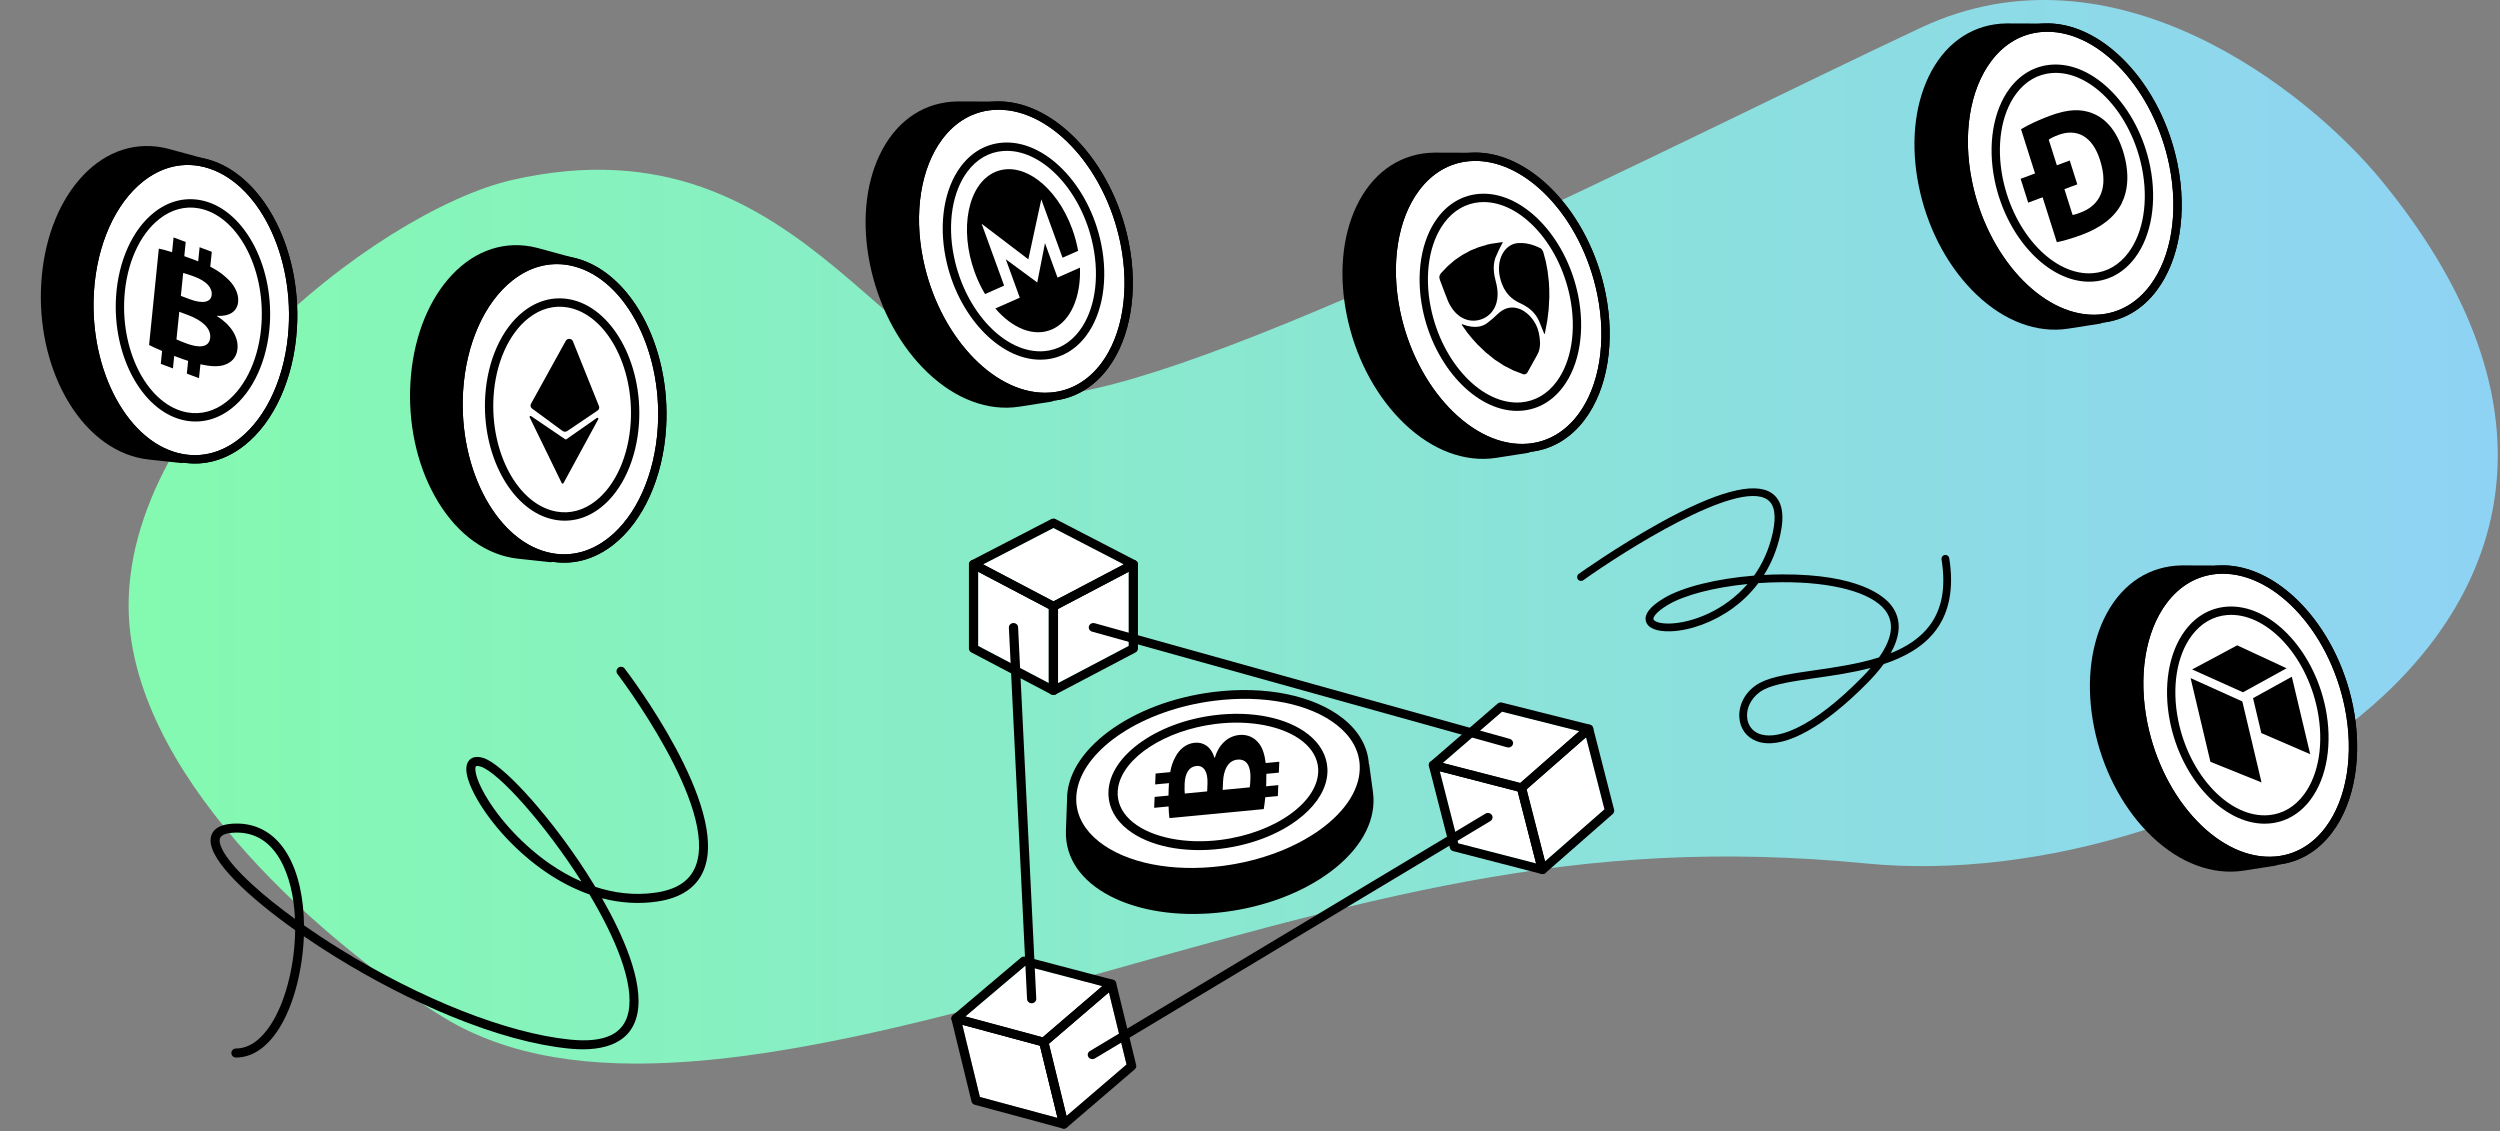<svg width="506" height="229" viewBox="0 0 506 229" fill="none" xmlns="http://www.w3.org/2000/svg">
<rect x="0" y="0" width="506" height="229" fill="#808080" stroke="none"/>
<path d="M388.841 5.578C427.963 -12.764 467.189 18.492 481.912 36.413C553.138 123.11 447.198 181.531 377.799 174.774C318.499 169 278.024 181.494 210.192 200.469C155.927 215.65 116.008 221.843 89.91 206.004C70.586 194.276 30.834 162.361 26.417 128.522C20.896 86.223 76.008 42.713 103.713 36.413C164.937 22.491 180.615 83.851 214.531 79.898C248.446 75.945 339.94 28.507 388.841 5.578Z" fill="url(#paint0_linear_1974_5363)"/>
<path d="M245.508 140.072C237.436 141.093 229.933 143.928 224.379 148.057C218.874 152.15 215.903 157.053 215.966 161.91V161.913L215.741 168.185C215.73 168.538 215.732 168.891 215.75 169.244C216.021 174.588 219.634 179.104 225.922 181.961C231.906 184.679 239.692 185.609 247.847 184.578C256.002 183.546 263.595 180.672 269.228 176.484C275.148 172.083 278.258 166.717 277.987 161.374C277.969 161.021 277.936 160.671 277.889 160.327L277.13 154.762C277.108 154.711 277.083 154.662 277.059 154.613C276.834 151.142 275.038 147.972 271.852 145.438C265.942 140.737 256.095 138.732 245.508 140.072ZM220.096 154.96C220.183 154.829 220.271 154.698 220.363 154.569C220.271 154.698 220.183 154.829 220.096 154.96ZM220.604 154.24C220.699 154.112 220.795 153.985 220.895 153.858C220.795 153.985 220.699 154.112 220.604 154.24ZM218.846 157.214C218.915 157.061 218.981 156.907 219.056 156.755C218.981 156.908 218.915 157.062 218.846 157.214ZM219.22 156.439C219.292 156.298 219.364 156.158 219.443 156.018C219.364 156.158 219.292 156.299 219.22 156.439ZM219.634 155.692C219.714 155.558 219.793 155.423 219.879 155.29C219.793 155.423 219.714 155.558 219.634 155.692ZM221.157 153.532C221.26 153.407 221.364 153.282 221.471 153.157C221.364 153.281 221.26 153.406 221.157 153.532ZM221.756 152.834C221.867 152.712 221.979 152.589 222.094 152.467C221.98 152.589 221.867 152.712 221.756 152.834ZM272.441 148.481C272.457 148.498 272.473 148.514 272.488 148.531C272.474 148.515 272.457 148.498 272.441 148.481ZM272.983 149.126C272.989 149.135 272.996 149.143 273.003 149.152C272.996 149.143 272.989 149.135 272.983 149.126ZM239.398 143.06C239.626 143 239.857 142.944 240.088 142.887C239.857 142.944 239.626 143.001 239.398 143.06ZM235.826 144.143C236.037 144.069 236.25 143.998 236.463 143.927C236.25 143.999 236.038 144.07 235.826 144.143ZM236.993 143.755C237.209 143.687 237.427 143.62 237.646 143.553C237.427 143.62 237.21 143.687 236.993 143.755ZM238.184 143.394C238.406 143.33 238.63 143.268 238.854 143.207C238.63 143.268 238.406 143.33 238.184 143.394ZM245.754 141.836C245.316 141.892 244.881 141.952 244.448 142.019C244.881 141.952 245.316 141.892 245.754 141.836ZM244.013 142.09C243.728 142.136 243.442 142.182 243.158 142.233C243.441 142.182 243.728 142.136 244.013 142.09ZM242.648 142.331C242.393 142.379 242.137 142.427 241.885 142.479C242.139 142.427 242.394 142.379 242.648 142.331ZM241.351 142.595C241.11 142.648 240.87 142.7 240.631 142.756C240.87 142.7 241.11 142.648 241.351 142.595ZM235.305 144.328C235.097 144.404 234.889 144.48 234.683 144.557C234.889 144.479 235.097 144.402 235.305 144.328ZM234.174 144.752C233.969 144.832 233.766 144.914 233.565 144.996C233.768 144.914 233.969 144.832 234.174 144.752ZM233.072 145.2C232.869 145.286 232.669 145.373 232.47 145.462C232.67 145.374 232.87 145.286 233.072 145.2ZM231.998 145.672C231.797 145.764 231.599 145.858 231.402 145.952C231.599 145.858 231.796 145.764 231.998 145.672ZM230.953 146.167C230.75 146.266 230.55 146.369 230.351 146.471C230.551 146.369 230.75 146.266 230.953 146.167ZM229.938 146.683C229.723 146.796 229.514 146.912 229.303 147.029C229.514 146.912 229.724 146.796 229.938 146.683ZM228.957 147.219C228.668 147.382 228.384 147.55 228.104 147.719C228.384 147.55 228.668 147.383 228.957 147.219ZM228.008 147.775C227.698 147.963 227.395 148.154 227.098 148.349C227.395 148.154 227.698 147.963 228.008 147.775ZM222.398 152.151C222.516 152.029 222.639 151.908 222.761 151.789C222.639 151.908 222.516 152.029 222.398 152.151ZM223.082 151.479C223.21 151.36 223.34 151.241 223.471 151.122C223.34 151.241 223.209 151.36 223.082 151.479ZM223.807 150.822C223.944 150.703 224.085 150.585 224.225 150.468C224.084 150.585 223.944 150.704 223.807 150.822ZM224.573 150.18C224.721 150.061 224.872 149.943 225.024 149.826C224.872 149.943 224.72 150.061 224.573 150.18ZM225.376 149.552C225.538 149.431 225.705 149.312 225.871 149.193C225.705 149.312 225.538 149.432 225.376 149.552ZM226.219 148.943C226.406 148.812 226.598 148.684 226.789 148.556C226.598 148.684 226.405 148.811 226.219 148.943ZM218.72 157.498C218.636 157.701 218.561 157.905 218.488 158.109C218.56 157.905 218.636 157.701 218.72 157.498ZM273.471 149.802C273.454 149.777 273.438 149.751 273.42 149.727C273.438 149.751 273.454 149.777 273.471 149.802ZM273.853 150.408C273.852 150.406 273.85 150.403 273.849 150.4C273.85 150.403 273.852 150.406 273.853 150.408ZM271.983 147.994C271.934 147.944 271.882 147.894 271.832 147.844C271.882 147.894 271.934 147.944 271.983 147.994ZM271.417 147.454C271.362 147.405 271.308 147.354 271.253 147.305C271.308 147.354 271.362 147.405 271.417 147.454Z" fill="black"/>
<path d="M270.654 146.802C265.141 142.418 255.832 140.561 245.754 141.836C231.302 143.664 219.623 151.435 218.02 159.804C217.864 160.619 217.803 161.439 217.845 162.261C217.998 165.286 219.573 168.071 222.397 170.316C227.91 174.699 237.219 176.557 247.296 175.281C263.155 173.276 275.674 164.116 275.205 154.857C275.051 151.833 273.478 149.048 270.654 146.802Z" fill="white"/>
<path d="M263.633 150.035C259.796 146.983 253.036 145.642 245.992 146.533C235.749 147.828 227.47 153.305 226.342 159.194C226.233 159.763 226.191 160.334 226.22 160.908C226.326 163.003 227.421 164.937 229.387 166.499C233.224 169.55 239.983 170.892 247.028 170.001C258.261 168.581 267.13 162.134 266.8 155.626C266.694 153.531 265.599 151.597 263.633 150.035Z" fill="white"/>
<path d="M245.746 144.767C239.916 145.503 234.492 147.554 230.476 150.54C226.342 153.614 224.169 157.325 224.355 160.993C224.487 163.599 225.814 165.975 228.192 167.865C232.482 171.276 239.615 172.735 247.275 171.766C253.105 171.029 258.529 168.978 262.546 165.992C265.889 163.506 267.951 160.602 268.518 157.641C268.652 156.943 268.703 156.24 268.667 155.54C268.535 152.934 267.208 150.557 264.83 148.667C260.54 145.256 253.406 143.798 245.746 144.767ZM247.028 169.999C239.985 170.89 233.226 169.548 229.387 166.497C227.422 164.935 226.327 163.001 226.221 160.906C226.191 160.333 226.234 159.761 226.343 159.192C227.471 153.303 235.749 147.826 245.993 146.531C253.036 145.64 259.796 146.982 263.634 150.033C265.599 151.595 266.695 153.53 266.801 155.624C267.131 162.132 258.261 168.579 247.028 169.999Z" fill="black"/>
<path d="M245.878 153.378L245.82 153.384C245.111 151.1 243.543 150.166 241.812 150.331C240.054 150.499 238.682 151.681 237.9 153.209C237.39 154.116 237.063 155.086 236.852 156.28L233.894 156.562L233.801 158.772L236.599 158.505C236.578 158.821 236.56 159.151 236.545 159.497C236.524 160.005 236.511 160.52 236.504 161.027L233.695 161.295L233.602 163.503L236.521 163.225C236.551 164.188 236.608 165.02 236.691 165.58L255.78 163.761C255.884 163.167 255.998 162.359 256.096 161.361L258.636 161.118L258.729 158.911L256.259 159.145C256.268 158.969 256.277 158.791 256.285 158.607C256.315 157.898 256.323 157.241 256.313 156.626L258.837 156.386L258.93 154.176L256.175 154.439C255.962 152.655 255.516 151.398 254.873 150.539C253.948 149.328 252.599 148.59 250.841 148.758C248.331 148.998 246.585 150.928 245.878 153.378ZM239.802 160.611C239.76 160.213 239.728 159.628 239.771 158.603C239.86 156.458 240.691 155.172 242.161 155.033C243.602 154.895 244.498 156.141 244.394 158.626L244.329 160.18L239.802 160.611ZM253.086 157.519C253.052 158.327 253.029 158.886 252.951 159.358L247.471 159.88L247.54 158.264C247.638 155.904 248.498 153.934 250.458 153.747C252.505 153.551 253.175 155.376 253.086 157.519Z" fill="black"/>
<path d="M291.406 156.098L295.144 170.688L310.912 174.761L307.175 160.172L291.406 156.098Z" fill="white"/>
<path d="M313.098 175.805L308.855 159.241C308.775 158.926 308.521 158.679 308.193 158.593L290.366 153.988C290.047 153.906 289.706 153.99 289.47 154.21C289.233 154.43 289.136 154.753 289.214 155.058L293.457 171.622C293.538 171.937 293.791 172.185 294.119 172.27L311.946 176.875C312.027 176.897 312.108 176.906 312.19 176.906C312.431 176.906 312.665 176.818 312.842 176.653C313.079 176.434 313.176 176.111 313.098 175.805ZM295.14 170.689L291.403 156.1L307.171 160.174L310.908 174.763L295.14 170.689Z" fill="black"/>
<path d="M308.988 159.75L312.726 174.34L324.75 163.8L321.013 149.211L308.988 159.75Z" fill="white"/>
<path d="M326.694 163.887L322.451 147.323C322.372 147.018 322.13 146.774 321.814 146.682C321.498 146.592 321.155 146.666 320.911 146.879L307.317 158.796C307.067 159.015 306.962 159.347 307.042 159.662L311.285 176.226C311.363 176.531 311.605 176.775 311.921 176.867C312.01 176.892 312.102 176.905 312.192 176.905C312.422 176.905 312.649 176.823 312.824 176.67L326.418 164.754C326.669 164.534 326.774 164.202 326.694 163.887ZM312.724 174.34L308.987 159.751L321.012 149.21L324.749 163.799L312.724 174.34Z" fill="black"/>
<path d="M304.006 144.047L292.016 154.413L307.699 158.465L319.658 147.981L304.006 144.047Z" fill="white"/>
<path d="M322.45 147.321C322.368 147.006 322.111 146.757 321.782 146.675L303.989 142.202C303.682 142.124 303.357 142.201 303.123 142.404L289.494 154.187C289.24 154.406 289.134 154.738 289.213 155.054C289.293 155.37 289.547 155.62 289.877 155.706L307.704 160.311C307.784 160.332 307.866 160.342 307.948 160.342C308.179 160.342 308.405 160.26 308.58 160.107L322.174 148.19C322.426 147.97 322.532 147.637 322.45 147.321ZM292.013 154.412L304.002 144.046L319.655 147.981L307.696 158.464L292.013 154.412Z" fill="black"/>
<path d="M194.762 207.406L198.33 222.034L214.051 226.273L210.482 211.644L194.762 207.406Z" fill="white"/>
<path d="M216.228 227.338L212.175 210.73C212.098 210.414 211.847 210.164 211.52 210.076L193.747 205.283C193.43 205.198 193.088 205.279 192.848 205.496C192.609 205.713 192.508 206.035 192.582 206.342L196.635 222.949C196.712 223.265 196.963 223.515 197.29 223.604L215.063 228.396C215.147 228.419 215.232 228.429 215.318 228.429C215.554 228.429 215.786 228.343 215.962 228.184C216.202 227.966 216.301 227.644 216.228 227.338ZM198.329 222.034L194.761 207.407L210.481 211.646L214.049 226.273L198.329 222.034Z" fill="black"/>
<path d="M212.301 211.242L215.87 225.87L228.015 215.456L224.446 200.828L212.301 211.242Z" fill="white"/>
<path d="M229.959 215.566L225.907 198.958C225.832 198.652 225.593 198.405 225.277 198.311C224.963 198.216 224.619 198.287 224.372 198.498L210.641 210.272C210.389 210.488 210.279 210.819 210.356 211.134L214.409 227.742C214.484 228.049 214.722 228.295 215.038 228.389C215.13 228.417 215.224 228.431 215.319 228.431C215.546 228.431 215.769 228.352 215.943 228.202L229.674 216.429C229.927 216.212 230.037 215.882 229.959 215.566ZM215.87 225.871L212.301 211.243L224.446 200.829L228.015 215.457L215.87 225.871Z" fill="black"/>
<path d="M207.499 195.484L195.391 205.724L211.026 209.941L223.105 199.583L207.499 195.484Z" fill="white"/>
<path d="M225.905 198.954C225.827 198.638 225.573 198.387 225.244 198.3L207.503 193.641C207.198 193.561 206.872 193.634 206.636 193.834L192.872 205.474C192.617 205.69 192.506 206.021 192.582 206.338C192.658 206.655 192.909 206.907 193.239 206.996L211.012 211.788C211.096 211.81 211.181 211.821 211.266 211.821C211.494 211.821 211.717 211.742 211.891 211.593L225.621 199.819C225.875 199.603 225.983 199.271 225.905 198.954ZM195.389 205.726L207.498 195.486L223.103 199.584L211.024 209.941L195.389 205.726Z" fill="black"/>
<path d="M197.977 130.74L212.281 138.262V123.245L197.977 115.723V130.74Z" fill="white"/>
<path d="M213.666 121.938L197.494 113.435C197.205 113.283 196.853 113.287 196.569 113.448C196.284 113.608 196.109 113.899 196.109 114.214V131.264C196.109 131.589 196.294 131.887 196.592 132.044L212.764 140.547C212.904 140.621 213.06 140.658 213.216 140.658C213.379 140.658 213.544 140.617 213.691 140.535C213.975 140.374 214.15 140.083 214.15 139.768V122.718C214.149 122.393 213.964 122.095 213.666 121.938ZM212.281 138.261L197.976 130.739V115.721L212.281 123.243V138.261Z" fill="black"/>
<path d="M214.148 138.262L228.452 130.74V115.723L214.148 123.245V138.262Z" fill="white"/>
<path d="M229.862 113.448C229.577 113.287 229.224 113.283 228.936 113.436L212.764 121.939C212.466 122.096 212.281 122.394 212.281 122.719V139.77C212.281 140.085 212.456 140.376 212.741 140.536C212.888 140.619 213.051 140.66 213.216 140.66C213.372 140.66 213.526 140.624 213.667 140.549L229.839 132.046C230.137 131.889 230.322 131.591 230.322 131.266V114.214C230.321 113.899 230.146 113.609 229.862 113.448ZM228.453 130.74L214.148 138.262V123.244L228.453 115.722V130.74Z" fill="black"/>
<path d="M213.215 106.859L198.988 114.22L213.215 121.701L227.442 114.22L213.215 106.859Z" fill="white"/>
<path d="M229.832 113.432L213.661 105.065C213.383 104.921 213.048 104.921 212.77 105.065L196.598 113.432C196.299 113.587 196.111 113.886 196.109 114.211C196.108 114.536 196.293 114.835 196.592 114.993L212.764 123.497C212.904 123.571 213.06 123.608 213.216 123.608C213.371 123.608 213.526 123.572 213.667 123.497L229.839 114.993C230.138 114.836 230.323 114.536 230.322 114.211C230.32 113.886 230.133 113.587 229.832 113.432ZM198.988 114.22L213.216 106.859L227.443 114.22L213.216 121.7L198.988 114.22Z" fill="black"/>
<path d="M206.062 126.95C206.039 126.459 205.614 126.084 205.086 126.102C204.571 126.125 204.173 126.542 204.196 127.032L207.875 202.212C207.899 202.689 208.312 203.061 208.808 203.061C208.822 203.061 208.837 203.061 208.851 203.06C209.367 203.037 209.765 202.62 209.741 202.13L206.062 126.95ZM305.576 149.55L221.564 126.137C221.067 126 220.55 126.271 220.405 126.742C220.26 127.214 220.544 127.707 221.039 127.846L305.051 151.259C305.139 151.284 305.227 151.295 305.313 151.295C305.718 151.295 306.09 151.043 306.21 150.655C306.354 150.183 306.071 149.688 305.576 149.55ZM301.948 164.956C301.674 164.541 301.096 164.415 300.66 164.678L220.597 212.727C220.16 212.989 220.03 213.539 220.304 213.955C220.481 214.223 220.785 214.37 221.095 214.37C221.266 214.37 221.437 214.326 221.592 214.233L301.656 166.184C302.093 165.922 302.224 165.372 301.948 164.956Z" fill="black"/>
<path d="M356.507 150.289C356.171 150.22 355.847 150.127 355.536 150.01C353.486 149.242 352.178 147.448 352.039 145.208C351.862 142.374 353.52 139.614 356.264 138.175C358.698 136.899 362.663 136.329 367.253 135.668C371.414 135.069 376.085 134.397 380.308 133.06C383.061 129.16 383.469 125.941 381.516 123.459C378.715 119.898 370.945 117.798 360.732 117.84C359.109 117.847 357.487 117.909 355.891 118.019C354.184 120.288 352.297 121.962 350.643 123.155C346.841 125.899 342.176 127.626 338.163 127.775C335.381 127.879 333.553 127.157 333.147 125.792C332.721 124.362 333.932 122.779 336.743 121.088C340.539 118.807 347.479 117.109 355.026 116.503C356.718 114.114 358.059 111.238 358.805 107.822C359.563 104.35 359.179 102.083 357.666 101.087C351.561 97.061 328.737 111.523 320.459 117.436C320.103 117.689 319.61 117.607 319.357 117.252C319.104 116.896 319.186 116.404 319.541 116.15C319.617 116.096 327.227 110.678 335.705 105.968C347.314 99.52 354.994 97.433 358.535 99.767C360.648 101.16 361.258 103.983 360.348 108.157C359.636 111.423 358.437 114.134 357.029 116.368C358.254 116.302 359.489 116.266 360.725 116.26C376.141 116.198 381.268 120.59 382.756 122.482C385.122 125.488 384.496 128.963 382.675 132.214C385.892 130.921 388.703 129.13 390.614 126.533C393.092 123.166 393.862 118.814 392.968 113.228C392.899 112.797 393.192 112.393 393.622 112.324C394.053 112.255 394.458 112.548 394.526 112.978C395.478 118.919 394.589 123.795 391.885 127.469C389.367 130.888 385.525 133.002 381.249 134.414C380.261 135.767 379.125 137.047 377.991 138.197C369.31 147 361.571 151.332 356.507 150.289ZM378.632 135.189C374.914 136.162 371.018 136.723 367.477 137.232C363.031 137.872 359.191 138.425 356.997 139.575C354.804 140.725 353.476 142.898 353.615 145.111C353.716 146.734 354.618 147.981 356.09 148.532C357.387 149.018 359.748 149.209 363.624 147.363C367.52 145.506 371.976 142.051 376.868 137.092C377.507 136.443 378.096 135.809 378.632 135.189ZM353.695 118.206C346.964 118.876 340.925 120.419 337.556 122.443C335.034 123.96 334.558 125.004 334.659 125.343C334.771 125.72 335.805 126.284 338.104 126.199C342.461 126.037 349.002 123.65 353.695 118.206Z" fill="black"/>
<path d="M42.617 170.114C42.617 170.064 42.618 170.016 42.621 169.967C42.684 168.504 43.621 166.747 47.734 166.688C52.131 166.624 55.739 168.762 58.165 172.871C60.443 176.727 61.477 181.923 61.533 187.297C63.821 188.898 66.251 190.499 68.769 192.059C85.27 202.281 102.689 209.142 115.361 210.414C122.418 211.122 126.292 209.291 127.204 204.814C128.386 199.028 124.607 189.898 119.304 181.033C116.296 179.979 113.311 178.446 110.4 176.449C104.825 172.624 99.655 167.133 96.569 161.76C95.334 159.607 93.472 155.732 94.893 153.959C95.321 153.425 96.178 152.897 97.83 153.412C101.56 154.576 110.11 163.837 117.295 174.497C118.174 175.8 119.291 177.516 120.488 179.498C124.143 180.702 128.31 181.321 132.783 180.656C136.967 180.034 139.575 178.313 140.757 175.395C145.563 163.529 125.178 136.691 124.971 136.421C124.664 136.02 124.74 135.446 125.141 135.138C125.542 134.831 126.117 134.906 126.424 135.308C127.293 136.442 147.648 163.252 142.453 176.081C141.028 179.602 137.864 181.75 133.052 182.466C129.373 183.014 125.602 182.784 121.844 181.808C125.972 189.032 130.332 198.633 128.997 205.178C127.602 212.016 120.712 212.789 115.176 212.234C108.214 211.535 100.185 209.337 91.312 205.701C83.595 202.54 75.465 198.36 67.802 193.613C65.681 192.299 63.56 190.916 61.5 189.498C61.25 196.116 59.586 202.763 57 207.3C54.485 211.713 51.284 214.046 47.744 214.05C47.238 214.051 46.828 213.64 46.828 213.135L46.828 213.134C46.828 212.628 47.237 212.218 47.743 212.218C51.337 212.215 53.896 209.049 55.41 206.393C58.03 201.796 59.663 194.935 59.739 188.268C50.345 181.599 42.617 174.386 42.617 170.114ZM59.707 185.995C59.508 181.429 58.531 177.092 56.589 173.801C54.485 170.241 51.514 168.463 47.76 168.518C45.605 168.549 44.492 169.063 44.45 170.045C44.409 170.892 44.988 173.462 51.089 179.056C53.489 181.257 56.422 183.615 59.707 185.995ZM117.703 178.434C110.332 166.818 100.88 156.282 97.287 155.161C96.695 154.976 96.386 155.026 96.323 155.105C96.044 155.453 96.128 157.313 98.159 160.849C101.114 165.995 106.078 171.262 111.437 174.939C113.189 176.141 115.302 177.39 117.703 178.434Z" fill="black"/>
<path d="M60.095 66.528C61.118 49.892 52.752 34.636 41.341 32.076L40.267 31.803L33.999 30.096C33.593 29.992 33.184 29.902 32.772 29.828C26.537 28.7 20.562 31.059 15.948 36.473C11.557 41.624 8.86 49.007 8.353 57.263C7.845 65.518 9.586 73.704 13.254 80.315C17.109 87.261 22.666 91.707 28.901 92.836C29.313 92.911 29.724 92.969 30.133 93.013L36.726 93.722C36.887 93.699 37.043 93.672 37.196 93.643C41.497 94.285 45.723 93.092 49.448 90.162C55.498 85.403 59.479 76.567 60.095 66.528Z" fill="black"/>
<path d="M48.407 88.831C54.084 84.365 57.825 75.989 58.413 66.423C59.403 50.306 51.332 35.59 40.404 33.61C36.426 32.89 32.489 33.953 29.016 36.684C23.34 41.15 19.599 49.525 19.011 59.091C18.02 75.209 26.099 89.925 37.02 91.905C40.998 92.624 44.936 91.561 48.407 88.831Z" fill="white"/>
<path d="M60.095 66.527C61.136 49.583 52.439 34.068 40.703 31.945C36.237 31.137 31.835 32.315 27.974 35.352C21.924 40.111 17.943 48.946 17.326 58.985C16.323 75.31 24.36 90.305 35.441 93.28C35.862 93.393 36.289 93.489 36.719 93.567C41.185 94.375 45.587 93.197 49.448 90.16C55.498 85.402 59.479 76.567 60.095 66.527ZM19.011 59.09C19.598 49.525 23.338 41.148 29.016 36.682C32.488 33.952 36.425 32.889 40.404 33.609C51.331 35.59 59.402 50.305 58.412 66.422C57.824 75.987 54.084 84.364 48.407 88.829C44.934 91.56 40.997 92.623 37.019 91.903C26.098 89.925 18.02 75.208 19.011 59.09Z" fill="black"/>
<path d="M45.853 81.313C49.87 78.154 52.516 72.216 52.933 65.428C53.636 53.994 47.934 43.567 40.223 42.161C37.441 41.658 34.685 42.403 32.252 44.317C28.236 47.476 25.59 53.414 25.173 60.201C24.471 71.635 30.171 82.071 37.883 83.468C40.664 83.973 43.42 83.227 45.853 81.313Z" fill="white"/>
<path d="M54.616 65.532C55.369 53.271 49.049 42.036 40.522 40.498C37.252 39.905 34.032 40.766 31.209 42.987C26.82 46.438 23.934 52.836 23.487 60.098C22.761 71.909 28.599 82.763 36.65 84.923C36.956 85.005 37.268 85.075 37.582 85.132C40.851 85.725 44.071 84.864 46.894 82.643C51.284 79.192 54.17 72.794 54.616 65.532ZM25.172 60.202C25.589 53.415 28.236 47.476 32.251 44.318C34.685 42.404 37.441 41.658 40.222 42.162C47.933 43.567 53.635 53.995 52.933 65.428C52.516 72.217 49.869 78.155 45.853 81.314C43.42 83.228 40.663 83.973 37.883 83.469C30.17 82.072 24.47 71.636 25.172 60.202Z" fill="black"/>
<path d="M43.92 63.981L43.927 63.922C46.641 64.086 48.02 62.891 48.198 61.123C48.38 59.326 47.34 57.528 45.787 56.179C44.876 55.334 43.856 54.644 42.559 53.986L42.864 50.963L40.401 50.038L40.113 52.897C39.761 52.757 39.395 52.615 39.009 52.469C38.443 52.257 37.867 52.049 37.299 51.852L37.589 48.981L35.13 48.057L34.828 51.04C33.74 50.706 32.793 50.449 32.147 50.319L30.176 69.826C30.822 70.154 31.705 70.571 32.806 71.044L32.544 73.64L35.004 74.564L35.26 72.04C35.455 72.116 35.654 72.192 35.859 72.269C36.649 72.566 37.385 72.821 38.078 73.043L37.817 75.621L40.28 76.546L40.564 73.732C42.611 74.195 44.117 74.23 45.217 73.92C46.772 73.463 47.884 72.413 48.065 70.617C48.324 68.053 46.524 65.602 43.92 63.981ZM37.074 55.26C37.529 55.369 38.193 55.558 39.336 55.987C41.725 56.885 42.996 58.188 42.843 59.692C42.695 61.164 41.107 61.578 38.337 60.537L36.606 59.886L37.074 55.26ZM37.754 69.523C36.853 69.185 36.23 68.95 35.717 68.697L36.283 63.098L38.083 63.775C40.713 64.764 42.746 66.354 42.543 68.357C42.332 70.45 40.142 70.421 37.754 69.523ZM134.817 86.596C135.839 69.97 127.485 54.73 116.083 52.15L114.989 51.871L108.721 50.164C108.315 50.06 107.906 49.97 107.494 49.896C101.259 48.768 95.285 51.128 90.67 56.541C86.279 61.692 83.582 69.075 83.075 77.331C82.568 85.586 84.308 93.772 87.977 100.383C91.831 107.329 97.388 111.775 103.623 112.904C104.035 112.979 104.446 113.037 104.855 113.082L111.448 113.79C111.609 113.767 111.765 113.74 111.918 113.711C116.219 114.354 120.445 113.16 124.17 110.23C130.219 105.471 134.2 96.635 134.817 86.596Z" fill="black"/>
<path d="M123.127 108.897C128.804 104.431 132.544 96.056 133.132 86.49C134.123 70.373 126.048 55.659 115.123 53.676C111.145 52.956 107.207 54.02 103.735 56.75C98.059 61.215 94.318 69.591 93.73 79.157C92.739 95.275 100.818 109.991 111.738 111.971C115.718 112.691 119.656 111.628 123.127 108.897Z" fill="white"/>
<path d="M134.818 86.597C135.859 69.653 127.163 54.145 115.426 52.015C110.961 51.206 106.559 52.385 102.697 55.422C96.646 60.18 92.666 69.016 92.049 79.056C91.046 95.38 99.083 110.375 110.163 113.35C110.585 113.464 111.012 113.559 111.442 113.637C115.908 114.446 120.308 113.268 124.171 110.23C130.22 105.472 134.201 96.636 134.818 86.597ZM93.733 79.159C94.32 69.594 98.06 61.218 103.738 56.752C107.209 54.021 111.147 52.958 115.126 53.678C126.05 55.662 134.124 70.375 133.135 86.492C132.547 96.058 128.807 104.434 123.13 108.899C119.658 111.629 115.72 112.693 111.742 111.973C100.82 109.994 92.742 95.277 93.733 79.159Z" fill="black"/>
<path d="M120.576 101.383C124.592 98.224 127.238 92.287 127.655 85.498C128.357 74.065 122.66 63.631 114.945 62.232C112.164 61.729 109.408 62.474 106.974 64.388C102.959 67.546 100.312 73.484 99.895 80.272C99.193 91.706 104.891 102.142 112.606 103.539C115.386 104.043 118.144 103.297 120.576 101.383Z" fill="white"/>
<path d="M129.338 85.602C130.092 73.341 123.767 62.105 115.245 60.568C111.975 59.976 108.755 60.837 105.932 63.057C101.543 66.51 98.656 72.906 98.21 80.169C97.484 91.979 103.323 102.833 111.373 104.993C111.68 105.076 111.991 105.146 112.305 105.203C115.574 105.795 118.794 104.934 121.618 102.713C126.006 99.262 128.892 92.865 129.338 85.602ZM99.895 80.272C100.311 73.484 102.958 67.547 106.973 64.388C109.407 62.474 112.163 61.728 114.945 62.232C122.661 63.63 128.357 74.065 127.654 85.498C127.237 92.287 124.591 98.224 120.575 101.383C118.142 103.297 115.386 104.043 112.604 103.538C104.89 102.143 99.192 91.706 99.895 80.272Z" fill="black"/>
<path d="M114.513 68.985L107.463 81.743C107.285 82.065 107.378 82.464 107.684 82.689L113.861 87.225C114.139 87.429 114.524 87.438 114.808 87.245L120.96 83.086C121.251 82.889 121.365 82.53 121.236 82.211L115.958 69.076C115.714 68.468 114.829 68.412 114.513 68.985Z" fill="black"/>
<path d="M107.498 84.227L114.394 88.909C114.464 88.957 114.56 88.956 114.628 88.908L120.802 84.594C120.971 84.476 121.195 84.656 121.098 84.833L114.051 97.79C113.975 97.929 113.763 97.923 113.693 97.779L107.203 84.457C107.117 84.282 107.332 84.114 107.498 84.227Z" fill="black"/>
<path d="M228.437 48.949C225.128 32.612 213.097 20.045 201.42 20.537L200.318 20.552L193.823 20.529C193.404 20.534 192.986 20.554 192.569 20.589C186.254 21.117 181.093 24.946 178.033 31.372C175.122 37.487 174.423 45.318 176.064 53.424C177.706 61.53 181.501 68.986 186.751 74.419C192.268 80.129 198.784 82.982 205.098 82.454C205.515 82.42 205.927 82.369 206.334 82.305L212.885 81.279C213.034 81.215 213.177 81.148 213.318 81.08C217.639 80.586 221.414 78.336 224.254 74.54C228.87 68.373 230.433 58.806 228.437 48.949Z" fill="black"/>
<path d="M222.902 73.52C227.234 67.735 228.683 58.673 226.781 49.28C223.577 33.456 211.978 21.335 200.913 22.256C196.885 22.593 193.356 24.642 190.707 28.18C186.377 33.966 184.926 43.027 186.828 52.42C189.918 67.676 200.816 79.492 211.504 79.492C211.902 79.492 212.298 79.476 212.695 79.443C216.725 79.107 220.254 77.058 222.902 73.52Z" fill="white"/>
<path d="M228.438 48.947C225.068 32.308 212.652 19.581 200.777 20.574C196.256 20.951 192.308 23.231 189.362 27.167C184.746 33.333 183.183 42.9 185.179 52.758C188.425 68.786 200.06 81.184 211.532 81.184C211.968 81.184 212.406 81.165 212.841 81.129C217.364 80.751 221.31 78.472 224.257 74.536C228.87 68.371 230.434 58.804 228.438 48.947ZM186.832 52.422C184.93 43.03 186.38 33.968 190.711 28.182C193.36 24.644 196.889 22.595 200.917 22.258C211.982 21.337 223.58 33.457 226.785 49.282C228.687 58.674 227.238 67.736 222.906 73.522C220.257 77.06 216.729 79.109 212.7 79.446C212.303 79.479 211.907 79.495 211.509 79.495C200.82 79.494 189.922 67.679 186.832 52.422Z" fill="black"/>
<path d="M218.5 66.925C221.563 62.832 222.586 56.411 221.236 49.745C219.043 38.92 211.338 30.535 203.789 30.535C203.51 30.535 203.23 30.546 202.952 30.57C200.135 30.805 197.665 32.24 195.809 34.72C192.745 38.813 191.723 45.235 193.072 51.901C195.345 63.127 203.544 71.725 211.356 71.076C214.173 70.84 216.644 69.405 218.5 66.925Z" fill="white"/>
<path d="M222.89 49.409C220.451 37.371 211.444 28.153 202.813 28.884C199.502 29.16 196.614 30.828 194.46 33.705C191.112 38.179 189.975 45.106 191.419 52.236C193.768 63.833 202.21 72.801 210.543 72.8C210.861 72.8 211.18 72.787 211.497 72.761C214.808 72.485 217.696 70.818 219.85 67.94C223.198 63.468 224.334 56.54 222.89 49.409ZM193.073 51.9C191.723 45.234 192.746 38.812 195.81 34.719C197.666 32.239 200.136 30.804 202.953 30.569C203.233 30.545 203.511 30.534 203.791 30.534C211.34 30.534 219.045 38.919 221.237 49.745C222.587 56.409 221.564 62.831 218.501 66.924C216.645 69.404 214.175 70.84 211.358 71.074C203.546 71.725 195.347 63.126 193.073 51.9Z" fill="black"/>
<path d="M198.68 45.286L208.136 52.483L210.76 40.349L215.057 52.162L218.213 50.765C217.953 49.314 217.562 47.84 217.028 46.372C213.832 37.585 206.821 32.418 201.369 34.832C195.917 37.246 194.088 46.326 197.284 55.114C197.864 56.71 198.573 58.184 199.372 59.517L203.234 57.807L198.68 45.286Z" fill="black"/>
<path d="M211.505 49.211L209.941 57.172L203.576 52.48L206.402 60.248L201.461 62.436C204.904 66.469 209.277 68.281 212.945 66.657C216.763 64.966 218.801 60.007 218.585 54.169L214.041 56.181L211.505 49.211Z" fill="black"/>
<path d="M440.726 33.16C437.417 16.821 425.382 4.252 413.705 4.749L412.607 4.763L406.112 4.74C405.693 4.746 405.275 4.765 404.858 4.8C398.543 5.328 393.382 9.157 390.322 15.583C387.411 21.698 386.712 29.529 388.354 37.635C389.995 45.741 393.79 53.197 399.04 58.63C404.557 64.34 411.073 67.193 417.387 66.665C417.804 66.631 418.216 66.58 418.623 66.516L425.174 65.49C425.324 65.427 425.466 65.359 425.607 65.291C429.928 64.797 433.703 62.547 436.543 58.751C441.16 52.584 442.722 43.017 440.726 33.16Z" fill="black"/>
<path d="M435.195 57.739C439.525 51.952 440.975 42.891 439.073 33.499C435.983 18.242 425.086 6.426 414.398 6.426C414 6.426 413.603 6.442 413.206 6.476C409.179 6.812 405.649 8.861 403 12.399C398.669 18.184 397.219 27.246 399.121 36.639C402.212 51.895 413.109 63.712 423.797 63.712C424.195 63.712 424.592 63.695 424.988 63.662C429.017 63.325 432.546 61.276 435.195 57.739Z" fill="white"/>
<path d="M440.727 33.161C437.358 16.523 424.94 3.795 413.067 4.789C408.544 5.166 404.597 7.446 401.651 11.382C397.035 17.548 395.472 27.115 397.468 36.973C400.715 53.002 412.349 65.4 423.821 65.4C424.258 65.4 424.695 65.381 425.13 65.345C429.653 64.968 433.599 62.688 436.546 58.752C441.16 52.586 442.723 43.019 440.727 33.161ZM399.121 36.637C397.219 27.245 398.669 18.183 403 12.397C405.649 8.859 409.178 6.81 413.206 6.473C413.603 6.44 414 6.423 414.398 6.423C425.086 6.423 435.984 18.24 439.073 33.496C440.975 42.888 439.526 51.95 435.194 57.736C432.546 61.274 429.017 63.323 424.988 63.66C424.592 63.693 424.195 63.709 423.797 63.709C413.109 63.709 402.212 51.894 399.121 36.637Z" fill="black"/>
<path d="M430.788 51.14C433.851 47.047 434.874 40.624 433.524 33.96C431.332 23.135 423.627 14.75 416.078 14.75C415.798 14.75 415.519 14.761 415.241 14.784C412.424 15.02 409.954 16.455 408.097 18.934C405.034 23.027 404.011 29.45 405.361 36.115C407.635 47.341 415.831 55.942 423.646 55.291C426.463 55.055 428.933 53.62 430.788 51.14Z" fill="white"/>
<path d="M435.179 33.623C432.741 21.586 423.734 12.368 415.101 13.099C411.79 13.375 408.902 15.042 406.749 17.92C403.401 22.392 402.264 29.32 403.708 36.451C406.057 48.048 414.499 57.015 422.832 57.015C423.15 57.015 423.469 57.002 423.787 56.976C427.098 56.7 429.985 55.033 432.138 52.155C435.487 47.682 436.623 40.755 435.179 33.623ZM405.362 36.114C404.012 29.449 405.035 23.027 408.098 18.933C409.955 16.454 412.425 15.019 415.241 14.784C415.521 14.76 415.799 14.749 416.079 14.749C423.628 14.749 431.334 23.134 433.525 33.959C434.875 40.625 433.852 47.046 430.789 51.139C428.934 53.619 426.463 55.054 423.646 55.289C415.832 55.942 407.636 47.341 405.362 36.114Z" fill="black"/>
<path d="M423.605 22.965C421.192 21.972 418.544 22.072 414.849 23.449C412.627 24.278 410.574 25.237 409.056 26.15L411.893 35.104L408.977 36.191L410.506 41.018L413.422 39.93L416.303 49.022C417.455 48.785 419.126 48.355 421.407 47.505C425.217 46.083 428.028 43.953 429.432 41.151C430.707 38.551 431.089 34.971 429.677 30.513C428.374 26.403 426.194 24.009 423.605 22.965ZM421.055 43.038C420.507 43.243 419.9 43.468 419.492 43.505L417.837 38.283L420.444 37.312L418.914 32.485L416.308 33.457L414.664 28.27C415.006 28.026 415.609 27.686 416.59 27.32C420.372 25.91 423.549 27.584 425.054 32.432C426.817 37.993 425.05 41.587 421.055 43.038Z" fill="black"/>
<path d="M324.956 59.309C321.646 42.965 309.615 30.387 297.926 30.898L296.838 30.912L290.342 30.89C289.923 30.895 289.505 30.914 289.088 30.95C282.774 31.477 277.612 35.306 274.553 41.732C271.642 47.847 270.942 55.678 272.584 63.785C274.226 71.891 278.021 79.346 283.271 84.78C288.787 90.489 295.303 93.342 301.617 92.815C302.034 92.78 302.446 92.729 302.853 92.665L309.404 91.64C309.554 91.576 309.698 91.509 309.837 91.441C314.159 90.947 317.932 88.696 320.773 84.9C325.389 78.734 326.953 69.167 324.956 59.309Z" fill="black"/>
<path d="M319.425 83.882C323.755 78.095 325.206 69.035 323.304 59.642C320.099 43.818 308.503 31.703 297.437 32.619C293.408 32.956 289.879 35.005 287.23 38.543C282.9 44.329 281.45 53.39 283.352 62.782C286.556 78.607 298.159 90.725 309.219 89.805C313.247 89.469 316.777 87.42 319.425 83.882Z" fill="white"/>
<path d="M324.954 59.306C321.584 42.669 309.177 29.934 297.293 30.934C292.77 31.311 288.823 33.591 285.877 37.527C281.263 43.693 279.699 53.26 281.695 63.118C284.941 79.146 296.575 91.545 308.047 91.544C308.483 91.544 308.92 91.526 309.355 91.489C313.878 91.112 317.826 88.832 320.771 84.896C325.387 78.732 326.951 69.165 324.954 59.306ZM283.349 62.783C281.447 53.391 282.896 44.329 287.227 38.543C289.876 35.005 293.405 32.956 297.434 32.619C308.5 31.703 320.096 43.818 323.301 59.642C325.203 69.034 323.753 78.096 319.422 83.882C316.773 87.42 313.244 89.469 309.216 89.806C298.156 90.725 286.553 78.607 283.349 62.783Z" fill="black"/>
<path d="M315.019 77.288C318.083 73.195 319.105 66.772 317.756 60.108C315.482 48.883 307.282 40.29 299.471 40.932C296.654 41.168 294.184 42.602 292.328 45.082C289.265 49.175 288.242 55.598 289.592 62.262C291.865 73.488 300.066 82.087 307.876 81.438C310.692 81.203 313.162 79.768 315.019 77.288Z" fill="white"/>
<path d="M319.41 59.771C316.972 47.733 307.966 38.522 299.332 39.247C296.021 39.523 293.133 41.19 290.979 44.068C287.631 48.54 286.495 55.468 287.938 62.599C290.287 74.195 298.729 83.165 307.062 83.163C307.38 83.163 307.699 83.15 308.017 83.123C311.328 82.847 314.215 81.18 316.368 78.303C319.718 73.83 320.854 66.902 319.41 59.771ZM289.593 62.262C288.243 55.598 289.266 49.175 292.329 45.082C294.186 42.602 296.656 41.168 299.472 40.932C307.283 40.29 315.484 48.883 317.757 60.108C319.107 66.773 318.084 73.196 315.02 77.288C313.165 79.768 310.694 81.203 307.878 81.438C300.068 82.088 291.867 73.488 289.593 62.262Z" fill="black"/>
<path d="M311.239 66.589C310.987 65.941 311.087 66.174 310.798 65.574C310.445 64.966 310.581 65.183 310.201 64.63C309.635 63.944 309.83 64.16 309.341 63.668C308.844 63.244 309.04 63.395 308.489 63.002C307.938 62.684 308.154 62.792 307.554 62.524C306.937 62.326 307.165 62.386 306.561 62.27C305.918 62.231 306.154 62.231 305.533 62.28C304.91 62.42 305.113 62.36 304.628 62.535C303.69 62.982 303.574 63.154 302.156 64.464C300.598 65.708 300.965 65.453 300.369 65.777C299.817 65.994 300.031 65.926 299.438 66.079C298.83 66.163 299.073 66.143 298.364 66.16C297.603 66.094 297.924 66.14 296.939 65.947L296.016 65.644L295.988 65.601L295.895 65.624C295.884 65.663 295.861 65.729 295.863 65.745C295.866 65.763 296.281 66.338 296.969 67.307C298.18 68.79 297.709 68.244 299.018 69.694C301.089 71.69 300.278 70.984 302.543 72.797L304.413 74.01L306.349 74.998C308.569 75.841 308.342 75.77 308.493 75.777C308.727 75.762 308.94 75.669 309.094 75.483C309.135 75.422 308.966 75.721 311.118 71.848C311.324 71.448 311.254 71.603 311.428 71.174C311.565 70.738 311.517 70.916 311.633 70.385C311.702 69.817 311.684 70.026 311.708 69.475C311.671 68.431 311.627 68.314 311.437 67.288C311.325 66.846 311.369 67.007 311.239 66.589Z" fill="black"/>
<path d="M297.252 64.81C297.956 64.914 297.687 64.894 298.428 64.908C299.164 64.828 298.898 64.871 299.589 64.707C299.98 64.574 299.843 64.625 300.184 64.485C300.773 64.183 300.58 64.294 301.04 63.999C301.465 63.665 301.296 63.813 301.786 63.333C302.236 62.766 302.082 62.983 302.449 62.386C302.764 61.703 302.66 61.961 302.893 61.259C303.063 60.473 303.013 60.767 303.103 59.974C303.119 59.096 303.126 59.423 303.062 58.547C302.91 57.589 302.98 57.945 302.751 56.997C302.564 56.266 302.622 56.519 302.491 55.885C302.354 54.93 302.388 55.266 302.336 54.404C302.349 53.714 302.332 53.975 302.404 53.265C302.537 52.571 302.478 52.822 302.665 52.177C303.532 50.215 303.177 50.944 304.194 48.988C301.262 49.416 301.859 49.314 301.111 49.485C298.87 50.151 299.661 49.87 297.639 50.697C295.55 51.823 296.283 51.371 294.423 52.654C292.648 54.175 293.28 53.581 291.678 55.269C291.443 55.559 291.399 55.681 291.345 55.903C291.298 56.248 291.355 56.426 291.462 56.733C293.303 61.562 293.095 61.209 294.033 62.613C294.457 63.136 294.29 62.949 294.759 63.439C295.224 63.85 295.042 63.705 295.549 64.078C296.046 64.378 295.854 64.276 296.387 64.534C296.901 64.724 296.701 64.662 297.252 64.81Z" fill="black"/>
<path d="M313.492 57.053C313.179 54.314 313.32 55.275 312.864 52.889C312.314 50.838 312.393 51.071 312.245 50.767C312.125 50.563 312.001 50.365 311.798 50.247C311.053 49.893 311.316 50.009 310.642 49.734C309.563 49.388 309.955 49.49 308.928 49.272C307.89 49.166 308.271 49.185 307.273 49.197C306.7 49.273 306.874 49.241 306.489 49.336C305.936 49.539 306.133 49.454 305.637 49.714C305.151 50.05 305.323 49.918 304.896 50.298C304.488 50.755 304.63 50.579 304.284 51.065C303.965 51.624 304.073 51.413 303.816 51.989C303.597 52.633 303.668 52.392 303.511 53.041C303.403 53.753 303.433 53.489 303.387 54.194C303.4 54.957 303.385 54.676 303.458 55.421C303.601 56.215 303.532 55.9 303.77 56.813C304.064 57.661 303.94 57.351 304.306 58.174C304.624 58.756 304.495 58.542 304.865 59.11C305.251 59.612 305.095 59.429 305.536 59.915C306.01 60.36 305.811 60.189 306.421 60.666C307.115 61.104 306.854 60.954 307.563 61.313C308.58 61.818 308.203 61.605 309.213 62.231C309.848 62.717 309.622 62.53 310.192 63.054C310.657 63.569 310.492 63.373 310.905 63.917C311.485 64.836 311.316 64.499 312.562 67.588L312.667 67.567C313.026 65.66 312.913 66.268 313.175 64.865C313.518 62.152 313.429 63.241 313.584 60.151C313.568 58.18 313.591 58.885 313.492 57.053Z" fill="black"/>
<path d="M476.238 142.856C472.928 126.512 460.901 113.935 449.208 114.445L448.119 114.459L441.623 114.437C441.204 114.442 440.786 114.461 440.369 114.496C434.055 115.024 428.894 118.853 425.834 125.279C422.923 131.394 422.223 139.225 423.865 147.331C425.507 155.437 429.302 162.893 434.552 168.326C440.069 174.036 446.584 176.889 452.898 176.361C453.316 176.327 453.727 176.276 454.134 176.212L460.685 175.186C460.835 175.123 460.979 175.056 461.119 174.988C465.44 174.493 469.213 172.243 472.055 168.447C476.671 162.281 478.234 152.714 476.238 142.856Z" fill="black"/>
<path d="M470.706 167.433C475.036 161.647 476.487 152.585 474.585 143.193C471.38 127.368 459.784 115.254 448.718 116.17C444.689 116.507 441.161 118.555 438.512 122.093C434.181 127.88 432.731 136.941 434.633 146.333C437.838 162.158 449.439 174.277 460.501 173.356C464.528 173.019 468.057 170.971 470.706 167.433Z" fill="white"/>
<path d="M476.239 142.857C472.869 126.22 460.467 113.484 448.578 114.485C444.056 114.862 440.109 117.142 437.163 121.078C432.547 127.244 430.984 136.811 432.98 146.669C436.226 162.698 447.861 175.097 459.333 175.096C459.769 175.096 460.207 175.077 460.642 175.041C465.164 174.663 469.111 172.384 472.058 168.448C476.672 162.283 478.235 152.716 476.239 142.857ZM434.633 146.334C432.731 136.941 434.181 127.88 438.512 122.094C441.161 118.556 444.689 116.507 448.718 116.17C459.784 115.254 471.38 127.369 474.585 143.193C476.487 152.585 475.037 161.647 470.706 167.433C468.058 170.971 464.529 173.02 460.5 173.357C449.44 174.277 437.839 162.158 434.633 146.334Z" fill="black"/>
<path d="M466.301 160.839C469.364 156.746 470.387 150.323 469.037 143.659C466.763 132.433 458.567 123.839 450.752 124.483C447.935 124.719 445.465 126.153 443.609 128.633C440.546 132.726 439.523 139.149 440.873 145.813C443.147 157.039 451.342 165.638 459.158 164.989C461.976 164.753 464.445 163.319 466.301 160.839Z" fill="white"/>
<path d="M470.691 143.322C468.252 131.284 459.243 122.071 450.612 122.798C447.302 123.074 444.414 124.741 442.261 127.619C438.912 132.091 437.776 139.019 439.22 146.15C441.568 157.747 450.01 166.716 458.344 166.714C458.662 166.714 458.98 166.701 459.298 166.674C462.609 166.398 465.497 164.731 467.65 161.854C470.998 157.381 472.135 150.453 470.691 143.322ZM440.874 145.813C439.524 139.148 440.547 132.725 443.61 128.633C445.465 126.154 447.936 124.719 450.753 124.483C458.566 123.839 466.764 132.433 469.038 143.659C470.388 150.324 469.365 156.747 466.302 160.839C464.445 163.319 461.976 164.754 459.159 164.989C451.343 165.64 443.147 157.039 440.874 145.813Z" fill="black"/>
<path d="M452.81 130.617L443.688 135.494L453.977 140.117L462.802 135.26L452.81 130.617Z" fill="black"/>
<path d="M443.375 137.25L447.39 154.192L457.734 158.363L453.848 141.973L443.375 137.25Z" fill="black"/>
<path d="M463.865 136.969L456.016 141.305L457.693 148.374L467.585 152.647L463.865 136.969Z" fill="black"/>
<defs>
<linearGradient id="paint0_linear_1974_5363" x1="26.031" y1="107.637" x2="501.582" y2="107.637" gradientUnits="userSpaceOnUse">
<stop stop-color="#84FAB0"/>
<stop offset="1" stop-color="#8FD3F4"/>
</linearGradient>
</defs>
</svg>
